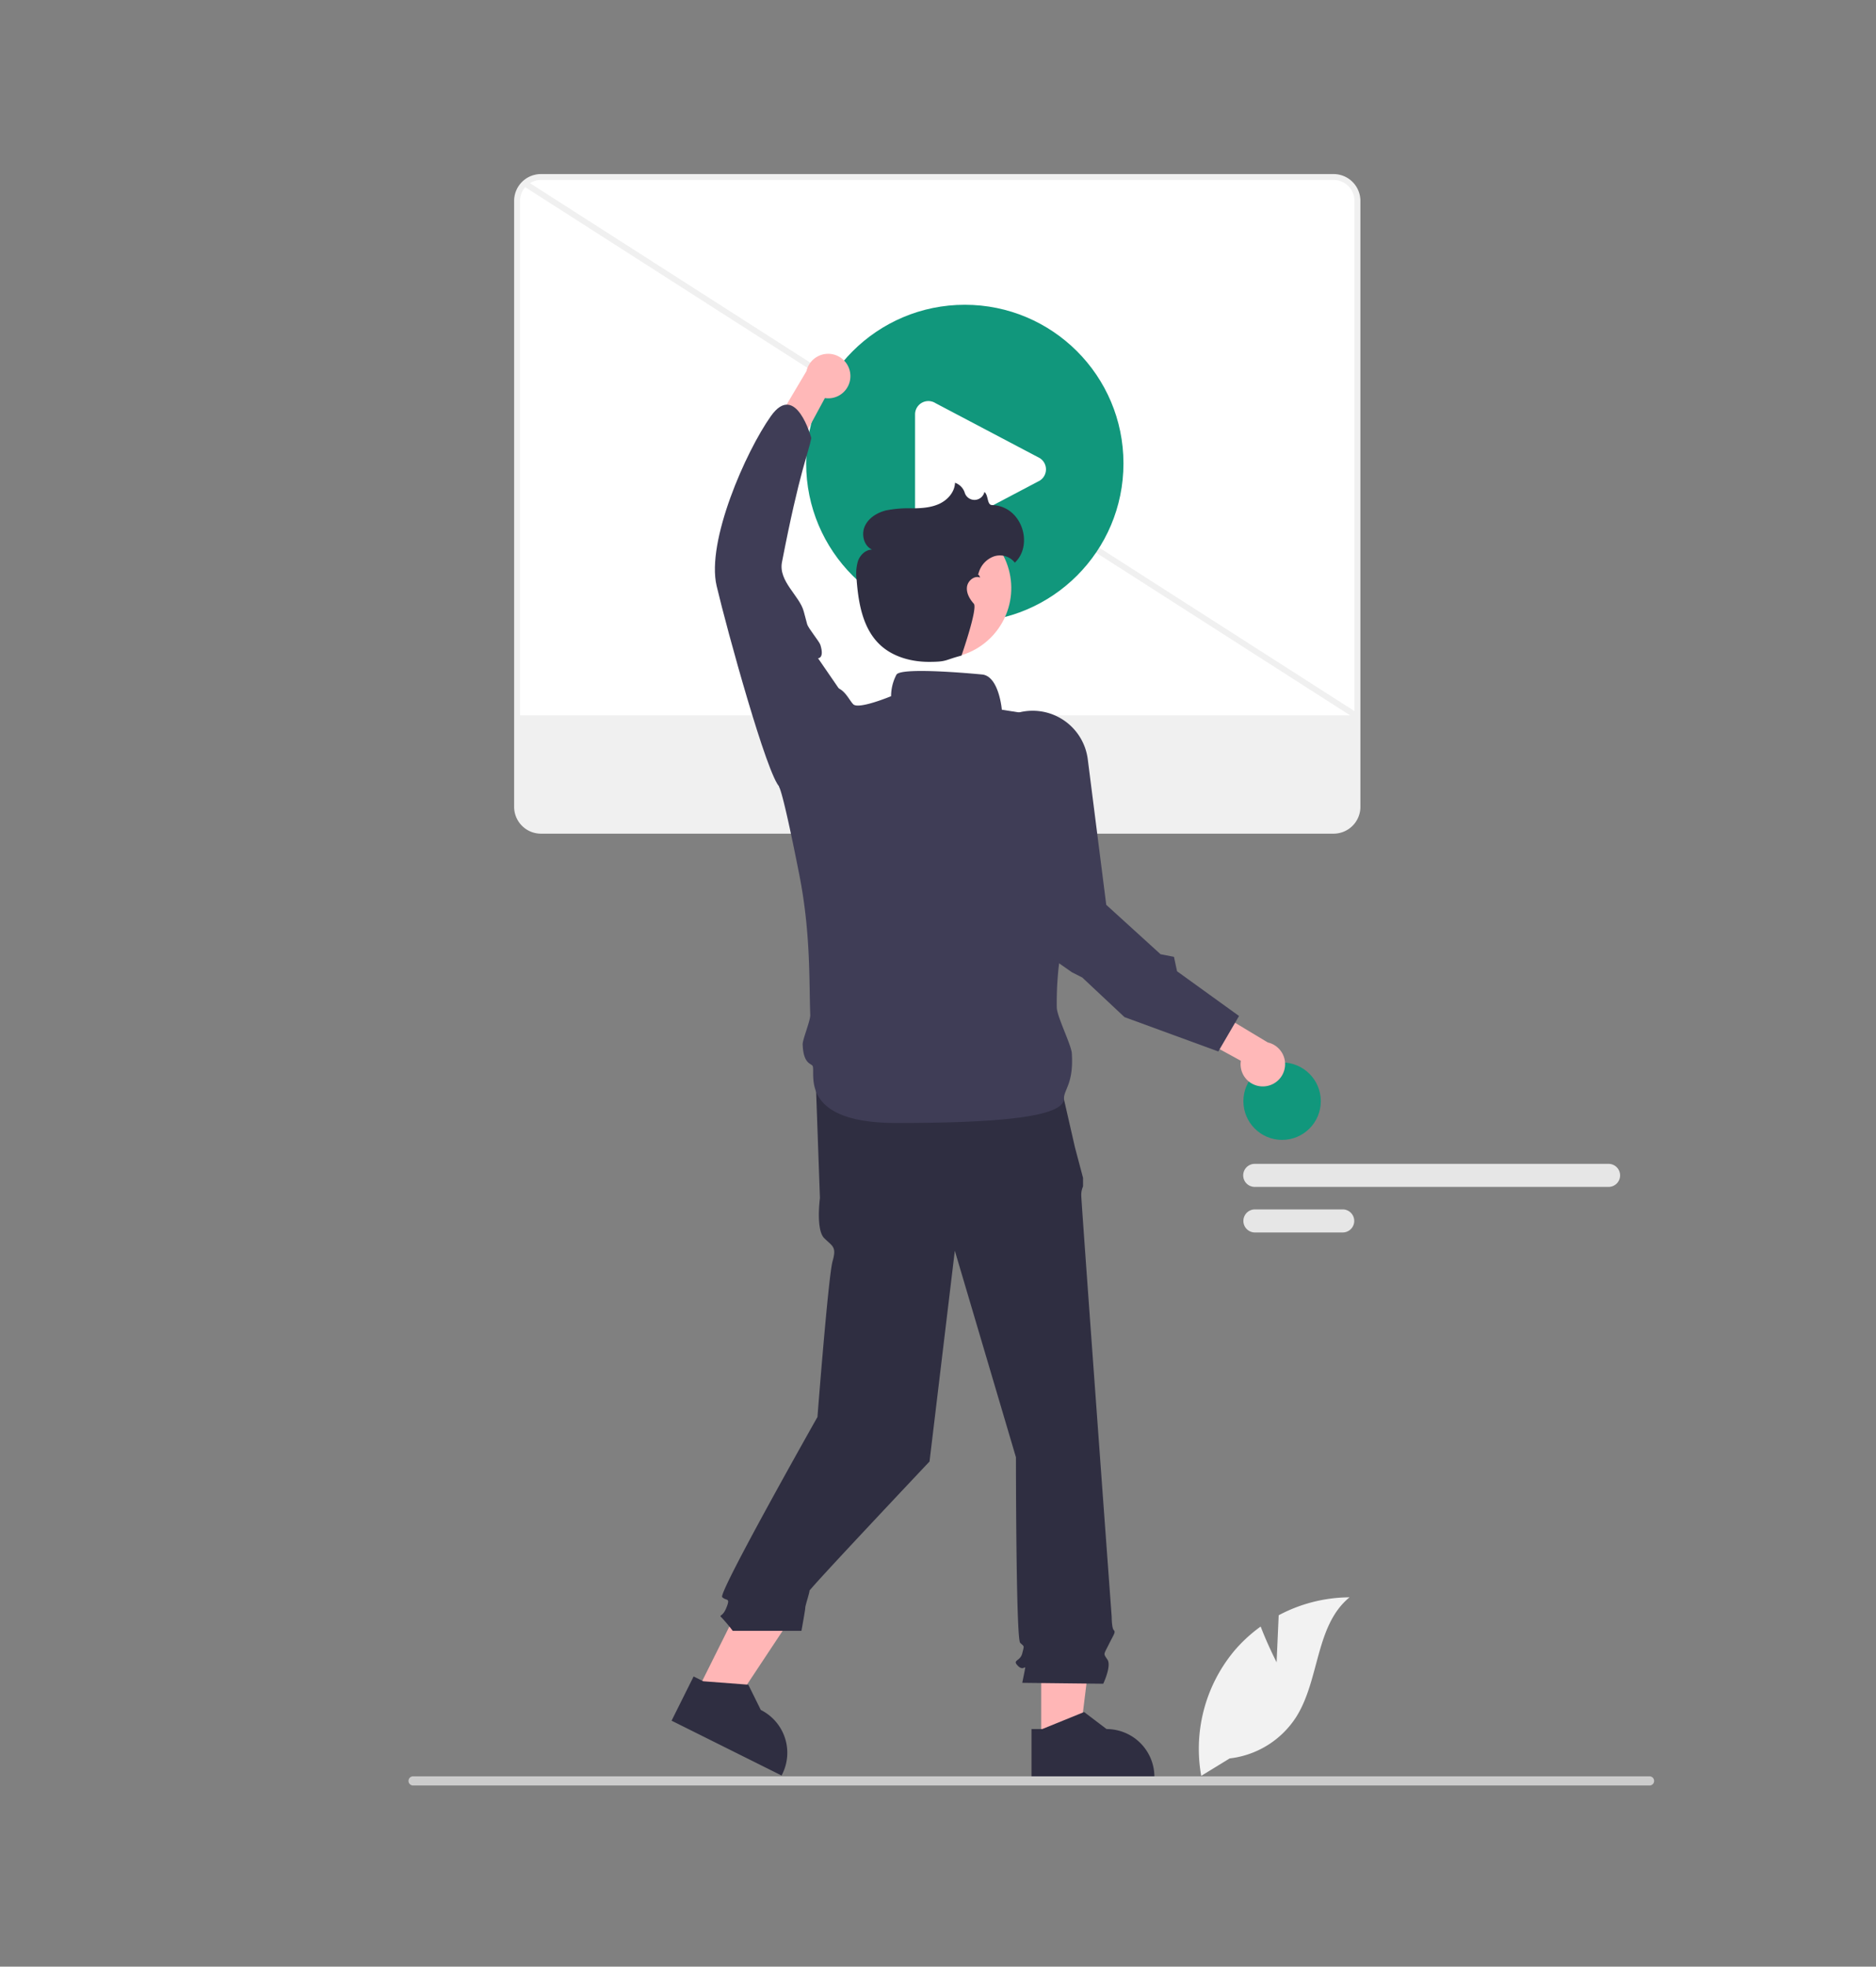 <?xml version="1.0" encoding="UTF-8" standalone="no"?>
<svg
   data-name="Layer 1"
   width="634.31"
   height="664.895"
   viewBox="0 0 634.31 664.895"
   version="1.1"
   id="svg61"
   sodipodi:docname="subtitle_default.svg"
   inkscape:version="1.2.2 (b0a8486541, 2022-12-01)"
   xmlns:inkscape="http://www.inkscape.org/namespaces/inkscape"
   xmlns:sodipodi="http://sodipodi.sourceforge.net/DTD/sodipodi-0.dtd"
   xmlns="http://www.w3.org/2000/svg"
   xmlns:svg="http://www.w3.org/2000/svg">
  <rect x="0" y="0" width="634.31" height="664.895" fill="#808080" stroke="none"/>
  <defs
     id="defs65" />
  <sodipodi:namedview
     id="namedview63"
     pagecolor="#ffffff"
     bordercolor="#000000"
     borderopacity="0.25"
     inkscape:showpageshadow="2"
     inkscape:pageopacity="0.0"
     inkscape:pagecheckerboard="0"
     inkscape:deskcolor="#d1d1d1"
     showgrid="false"
     showguides="true"
     inkscape:zoom="0.70710678"
     inkscape:cx="175.36248"
     inkscape:cy="277.18586"
     inkscape:window-width="1904"
     inkscape:window-height="995"
     inkscape:window-x="26"
     inkscape:window-y="23"
     inkscape:window-maximized="0"
     inkscape:current-layer="svg61">
    <sodipodi:guide
       position="-1411.072,334.728"
       orientation="0,-1"
       id="guide902"
       inkscape:locked="false" />
    <sodipodi:guide
       position="327.86,206.712"
       orientation="1,0"
       id="guide904"
       inkscape:locked="false" />
  </sodipodi:namedview>
  <circle
     cx="433.501"
     cy="372.292"
     r="13.089"
     fill="#6c63ff"
     id="circle2"
     style="fill:#11977c;fill-opacity:1" />
  <path
     d="m 543.823,401.276 h -119.514 a 3.898,3.898 0 1 1 0,-7.795 h 119.514 a 3.898,3.898 0 1 1 0,7.795 z"
     fill="#e6e6e6"
     id="path4" />
  <path
     d="m 453.993,416.678 h -29.684 a 3.898,3.898 0 1 1 0,-7.796 h 29.684 a 3.898,3.898 0 1 1 0,7.796 z"
     fill="#e6e6e6"
     id="path6" />
  <path
     d="M 450.912,280.849 H 182.902 a 8.076,8.076 0 0 1 -8.066,-8.066 V 67.915 a 8.075,8.075 0 0 1 8.066,-8.066 h 268.01 a 8.075,8.075 0 0 1 8.066,8.066 V 272.783 a 8.076,8.076 0 0 1 -8.066,8.066 z"
     fill="#ffffff"
     id="path8" />
  <path
     d="M 450.912,281.849 H 182.902 a 9.077,9.077 0 0 1 -9.066,-9.066 V 67.915 a 9.077,9.077 0 0 1 9.066,-9.066 h 268.01 a 9.077,9.077 0 0 1 9.066,9.066 V 272.783 a 9.077,9.077 0 0 1 -9.066,9.066 z M 182.902,60.849 a 7.074,7.074 0 0 0 -7.066,7.066 V 272.783 a 7.074,7.074 0 0 0 7.066,7.066 h 268.01 a 7.074,7.074 0 0 0 7.066,-7.066 V 67.915 a 7.074,7.074 0 0 0 -7.066,-7.066 z"
     fill="#f0f0f0"
     id="path10" />
  <path
     d="m 175.455,241.849 v 30.934 a 7.458,7.458 0 0 0 7.447,7.447 H 450.912 a 7.458,7.458 0 0 0 7.447,-7.447 v -30.934 z"
     fill="#f0f0f0"
     id="path12" />
  <rect
     x="42.463"
     y="182.866"
     width="2"
     height="333.56"
     transform="rotate(-57.371)"
     fill="#f0f0f0"
     id="rect14" />
  <polygon
     points="347.518,650.023 360.408,650.022 366.54,600.305 347.516,600.306 "
     fill="#ffb6b6"
     id="polygon30"
     transform="translate(4.534,-61.245)" />
  <path
     d="m 348.765,584.569 3.628,-1.5e-4 14.164,-5.76 7.592,5.759 h 10e-4 a 16.178,16.178 0 0 1 16.177,16.177 v 0.526 l -41.561,0.002 z"
     fill="#2f2e41"
     id="path32" />
  <polygon
     points="231.053,633.265 242.589,639.014 270.256,597.254 253.229,588.768 "
     fill="#ffb6b6"
     id="polygon34"
     transform="translate(4.534,-61.245)" />
  <path
     d="m 234.522,566.787 3.247,1.618 15.247,1.163 4.225,8.541 9.2e-4,4.6e-4 a 16.178,16.178 0 0 1 7.262,21.694 l -0.235,0.47 -37.197,-18.539 z"
     fill="#2f2e41"
     id="path36" />
  <path
     d="m 357.763,362.981 -81.955,2.138 1.425,39.909 c 0,0 -1.425,10.69 1.425,13.54 2.851,2.851 4.276,2.851 2.851,7.839 -1.425,4.989 -5.11,52.653 -5.11,52.653 0,0 -33.637,59.476 -32.211,60.901 1.425,1.425 2.851,0 1.425,3.563 -1.425,3.563 -2.851,2.138 -1.425,3.563 a 52.488,52.488 0 0 1 3.563,4.276 h 23.23 c 0,0 1.299,-7.127 1.299,-7.839 0,-0.713 1.425,-4.989 1.425,-5.701 0,-0.713 40.586,-43.714 40.586,-43.714 l 8.552,-71.265 20.667,69.84 c 0,0 0,61.288 1.425,62.714 1.425,1.425 1.425,0.713 0.713,3.563 -0.713,2.851 -3.563,2.138 -1.425,4.276 2.138,2.138 2.851,-1.425 2.138,2.138 l -0.713,3.563 27.38,0.306 c 0,0 2.851,-6.007 1.425,-8.145 -1.425,-2.138 -1.34,-1.554 0.399,-5.053 1.739,-3.499 2.452,-4.211 1.739,-4.924 -0.713,-0.713 -0.713,-4.503 -0.713,-4.503 0,0 -10.276,-140.166 -10.276,-142.304 a 7.108,7.108 0 0 1 0.592,-3.206 v -2.902 l -2.73,-10.283 z"
     fill="#2f2e41"
     id="path38" />
  <circle
     cx="326.22"
     cy="156.682"
     r="53.642"
     fill="#6c63ff"
     id="circle40"
     style="fill:#11977c;fill-opacity:1" />
  <path
     d="m 313.903,181.778 a 4.5,4.5 0 0 1 -2.171,-0.565 4.442,4.442 0 0 1 -2.333,-3.944 v -37.174 a 4.5,4.5 0 0 1 6.913,-3.798 l 35.263,18.587 a 4.5,4.5 0 0 1 0,7.597 l -35.263,18.587 a 4.479,4.479 0 0 1 -2.409,0.711 z"
     fill="#ffffff"
     id="path42" />
  <path
     d="m 332.346,228.064 c 0,0 -27.398,-2.74 -29.225,0 a 15.693,15.693 0 0 0 -1.827,7.306 c 0,0 -10.959,4.566 -12.786,2.74 -1.827,-1.827 -3.653,-7.306 -9.133,-5.48 -5.48,1.827 -15.976,33.43 -15.976,33.43 0,0 1,0 6.843,29.586 3.942,19.958 3.29,36.349 3.722,47.511 0.071,1.839 -2.617,8.34 -2.566,9.904 0.229,6.968 3.057,6.369 3.41,7.428 0.913,2.74 -4.566,19.179 28.312,19.179 32.878,0 56.623,-1.827 56.623,-8.219 0,-3.224 3.334,-5.112 2.655,-15.388 -0.186,-2.821 -5.046,-12.447 -5.082,-15.451 a 110.533,110.533 0 0 1 0.433,-11.617 67.926,67.926 0 0 1 1.993,-11.428 c 5.48,-20.092 7.655,-56.504 7.655,-56.504 l -9,-18 -19.661,-3.124 c 0,0 -0.913,-10.959 -6.393,-11.873 z"
     fill="#3f3d56"
     id="path44" />
  <circle
     id="f9362fdd-3f27-4fec-a8e4-b8d11fe473ca"
     data-name="ab6171fa-7d69-4734-b81c-8dff60f9761b"
     cx="254.993"
     cy="275.245"
     r="23.722"
     transform="rotate(-15.191)"
     fill="#ffb6b6" />
  <path
     d="m 431.642,561.994 0.707,-15.9 a 51.353,51.353 0 0 1 23.953,-6.063 c -11.504,9.405 -10.066,27.536 -17.866,40.184 a 30.889,30.889 0 0 1 -22.651,14.274 l -9.627,5.894 a 51.76,51.76 0 0 1 10.91,-41.943 49.997,49.997 0 0 1 9.188,-8.538 c 2.306,6.08 5.386,12.092 5.386,12.092 z"
     fill="#f2f2f2"
     id="path47" />
  <path
     d="m 559.285,602.097 a 1.549,1.549 0 0 1 -1.553,1.553 H 139.681 a 1.553,1.553 0 0 1 0,-3.106 h 418.05 a 1.549,1.549 0 0 1 1.553,1.553 z"
     fill="#cccccc"
     id="path49" />
  <path
     d="m 427.087,367.296 a 7.483,7.483 0 0 1 -7.528,-8.659 l -41.53,-22.739 12.155,-6.574 38.486,23.114 a 7.524,7.524 0 0 1 -1.582,14.858 z"
     fill="#ffb8b8"
     id="path51" />
  <path
     d="m 411.938,355.487 -31.727,-11.616 -14.273,-13.384 -3.546,-1.806 -12.223,-8.579 -0.036,-0.108 -19.421,-57.41 a 18.804,18.804 0 0 1 13.915,-21.737 v 0 a 18.784,18.784 0 0 1 23.168,15.86 l 6.25,49.203 18.361,16.7 4.533,0.878 1.043,4.881 20.957,15.119 z"
     fill="#3f3d56"
     id="path53" />
  <path
     d="m 287.533,127.008 a 7.483,7.483 0 0 1 -8.622,7.571 l -22.532,41.643 -6.634,-12.122 22.922,-38.6 a 7.524,7.524 0 0 1 14.866,1.508 z"
     fill="#ffb8b8"
     id="path55" />
  <path
     d="m 290.713,243.088 -14.128,-20.558 c 0,0 2.221,0.131 0.814,-4.47 -0.383,-1.252 -4.078,-5.573 -4.497,-7.071 -0.369,-1.32 -0.747,-2.728 -1.123,-4.21 -1.349,-5.312 -8.637,-10.223 -7.379,-16.72 6,-31 9,-37 9.921,-41.966 0,0 -5.216,-19.339 -13.683,-7.394 -8.466,11.945 -21.885,42.305 -18.333,57.391 3.552,15.086 17.129,64.302 21.308,67.962 4.179,3.66 27.101,-22.967 27.101,-22.967 z"
     fill="#3f3d56"
     id="path57" />
  <path
     d="m 335.416,170.751 c -1.757,-0.052 -1.154,-3.363 -2.569,-4.42 q -0.01,0.048 -0.021,0.096 a 3.45,3.45 0 0 1 -6.592,0.281 5.243,5.243 0 0 0 -3.329,-3.492 c -0.088,3.069 -2.41,5.733 -5.179,7.058 -2.769,1.326 -5.927,1.546 -8.997,1.592 a 39.71,39.71 0 0 0 -9.161,0.694 c -2.977,0.751 -5.873,2.518 -7.145,5.312 -1.272,2.795 -0.364,6.642 2.417,7.943 -2.155,0.011 -3.983,1.789 -4.728,3.811 a 15.133,15.133 0 0 0 -0.467,6.395 c 0.606,7.926 2.082,16.459 7.853,21.925 4.398,4.166 10.694,5.844 16.752,5.82 6.058,-0.024 4.993,-0.581 10.85,-2.127 0,0 5.569,-15.965 4.167,-17.535 -1.402,-1.57 -2.567,-3.58 -2.313,-5.67 0.254,-2.09 2.5,-3.962 4.449,-3.167 -0.328,-0.838 -0.575,-0.998 -0.729,-0.955 a 7.409,7.409 0 0 0 0.258,-0.728 8.288,8.288 0 0 1 5.176,-5.489 6.428,6.428 0 0 1 7.026,2.126 c 6.414,-6.015 2.435,-19.167 -7.717,-19.468 z"
     fill="#2f2e41"
     id="path59" />
</svg>
